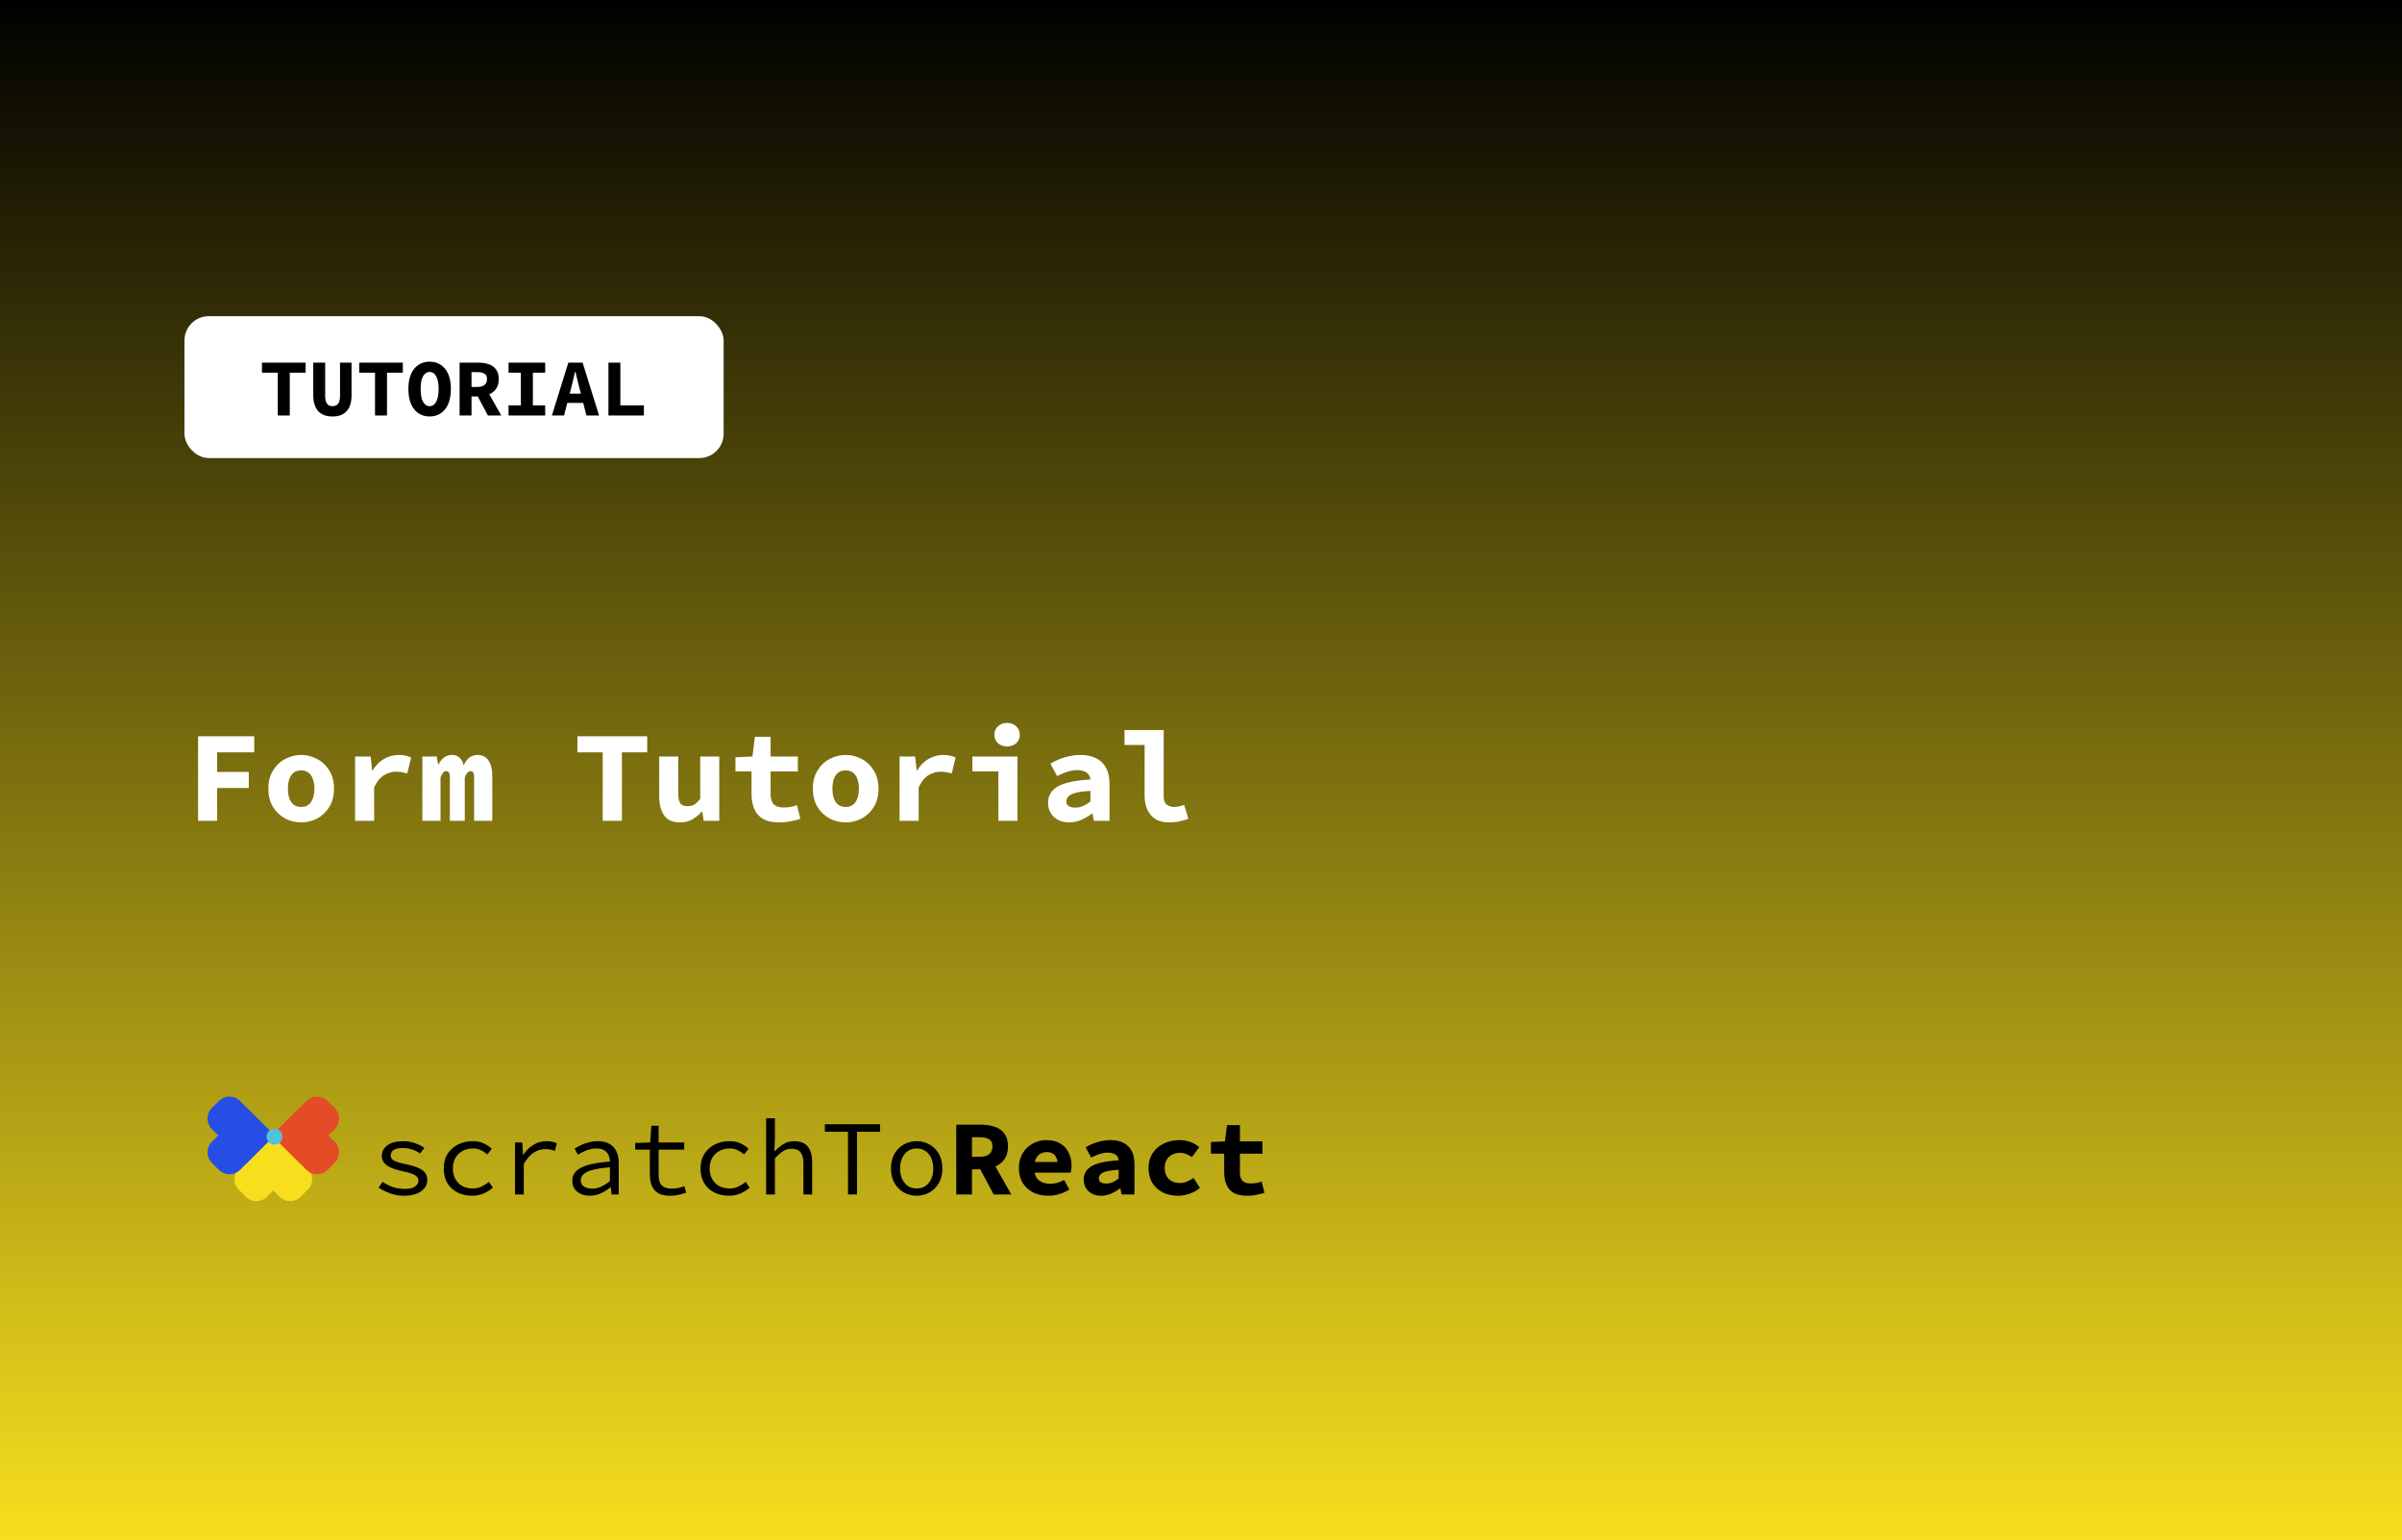 <svg width="1185" height="760" viewBox="0 0 1185 760" fill="none" xmlns="http://www.w3.org/2000/svg">
<rect x="0" y="0" width="1185" height="760" fill="#333333" stroke="none"/>
<rect width="1185" height="760" fill="url(#paint0_linear_90_78)"/>
<rect x="91" y="156" width="266" height="70" rx="12" fill="white"/>
<path d="M137.04 205V183.88H129.24V178.92H150.76V183.88H142.96V205H137.04ZM164.064 205.48C162.464 205.48 161.064 205.253 159.864 204.8C158.691 204.32 157.704 203.64 156.904 202.76C156.131 201.853 155.544 200.76 155.144 199.48C154.744 198.173 154.544 196.667 154.544 194.96V178.92H160.424V195.56C160.424 196.6 160.558 197.48 160.824 198.2C161.091 198.92 161.491 199.467 162.024 199.84C162.558 200.213 163.238 200.4 164.064 200.4C164.891 200.4 165.571 200.213 166.104 199.84C166.664 199.467 167.078 198.92 167.344 198.2C167.611 197.48 167.744 196.6 167.744 195.56V178.92H173.424V194.96C173.424 196.667 173.238 198.173 172.864 199.48C172.491 200.76 171.904 201.853 171.104 202.76C170.331 203.64 169.358 204.32 168.184 204.8C167.011 205.253 165.638 205.48 164.064 205.48ZM185.009 205V183.88H177.209V178.92H198.729V183.88H190.929V205H185.009ZM211.953 205.48C209.873 205.48 208.046 204.96 206.473 203.92C204.9 202.88 203.673 201.36 202.793 199.36C201.913 197.333 201.473 194.827 201.473 191.84C201.473 188.933 201.913 186.493 202.793 184.52C203.673 182.52 204.9 181.013 206.473 180C208.046 178.96 209.873 178.44 211.953 178.44C214.033 178.44 215.86 178.96 217.433 180C219.006 181.013 220.233 182.52 221.113 184.52C221.993 186.493 222.433 188.933 222.433 191.84C222.433 194.827 221.993 197.333 221.113 199.36C220.233 201.36 219.006 202.88 217.433 203.92C215.86 204.96 214.033 205.48 211.953 205.48ZM211.953 200.4C212.86 200.4 213.646 200.08 214.313 199.44C214.98 198.773 215.486 197.813 215.833 196.56C216.206 195.28 216.393 193.707 216.393 191.84C216.393 190.027 216.206 188.507 215.833 187.28C215.486 186.053 214.98 185.12 214.313 184.48C213.646 183.84 212.86 183.52 211.953 183.52C211.046 183.52 210.26 183.84 209.593 184.48C208.926 185.12 208.406 186.053 208.033 187.28C207.686 188.507 207.513 190.027 207.513 191.84C207.513 193.707 207.686 195.28 208.033 196.56C208.406 197.813 208.926 198.773 209.593 199.44C210.26 200.08 211.046 200.4 211.953 200.4ZM226.738 205V178.92H235.978C237.818 178.92 239.498 179.173 241.018 179.68C242.538 180.16 243.751 181 244.658 182.2C245.591 183.373 246.058 184.987 246.058 187.04C246.058 189.04 245.591 190.667 244.658 191.92C243.751 193.173 242.538 194.107 241.018 194.72C239.498 195.307 237.818 195.6 235.978 195.6H232.618V205H226.738ZM232.618 190.92H235.498C237.044 190.92 238.218 190.6 239.018 189.96C239.844 189.293 240.258 188.32 240.258 187.04C240.258 185.76 239.844 184.867 239.018 184.36C238.218 183.853 237.044 183.6 235.498 183.6H232.618V190.92ZM234.898 194.08L238.978 190.28L247.298 205H240.698L234.898 194.08ZM250.882 205V200.04H256.962V183.88H250.882V178.92H268.962V183.88H262.882V200.04H268.962V205H250.882ZM272.266 205L280.386 178.92H287.426L295.546 205H289.306L285.946 191.8C285.626 190.493 285.28 189.107 284.906 187.64C284.533 186.173 284.186 184.76 283.866 183.4H283.706C283.386 184.76 283.053 186.173 282.706 187.64C282.36 189.107 282.013 190.493 281.666 191.8L278.266 205H272.266ZM277.626 198.8V194.2H290.106V198.8H277.626ZM300.171 205V178.92H306.051V200.04H317.651V205H300.171Z" fill="black"/>
<path d="M97.72 405V363.272H125.432V371.208H107.128V380.872H122.744V388.808H107.128V405H97.72ZM148.575 405.768C145.802 405.768 143.178 405.128 140.703 403.848C138.228 402.525 136.223 400.627 134.687 398.152C133.151 395.635 132.383 392.627 132.383 389.128C132.383 385.629 133.151 382.643 134.687 380.168C136.223 377.651 138.228 375.752 140.703 374.472C143.178 373.149 145.802 372.488 148.575 372.488C151.348 372.488 153.972 373.149 156.447 374.472C158.922 375.752 160.927 377.651 162.463 380.168C163.999 382.643 164.767 385.629 164.767 389.128C164.767 392.627 163.999 395.635 162.463 398.152C160.927 400.627 158.922 402.525 156.447 403.848C153.972 405.128 151.348 405.768 148.575 405.768ZM148.575 398.152C150.026 398.152 151.22 397.789 152.159 397.064C153.14 396.339 153.866 395.293 154.335 393.928C154.847 392.563 155.103 390.963 155.103 389.128C155.103 387.293 154.847 385.693 154.335 384.328C153.866 382.963 153.14 381.917 152.159 381.192C151.22 380.467 150.026 380.104 148.575 380.104C147.124 380.104 145.908 380.467 144.927 381.192C143.988 381.917 143.263 382.963 142.751 384.328C142.282 385.693 142.047 387.293 142.047 389.128C142.047 390.963 142.282 392.563 142.751 393.928C143.263 395.293 143.988 396.339 144.927 397.064C145.908 397.789 147.124 398.152 148.575 398.152ZM175.174 405V373.256H182.854L183.622 380.168H183.814C185.393 377.565 187.291 375.645 189.51 374.408C191.771 373.128 194.161 372.488 196.678 372.488C198.086 372.488 199.217 372.595 200.07 372.808C200.966 373.021 201.883 373.341 202.822 373.768L200.902 381.64C199.921 381.341 199.025 381.128 198.214 381C197.446 380.829 196.465 380.744 195.27 380.744C193.307 380.744 191.366 381.32 189.446 382.472C187.569 383.624 185.947 385.629 184.582 388.488V405H175.174ZM208.365 405V373.256H215.469L216.109 377.16H216.365C216.962 375.88 217.794 374.792 218.861 373.896C219.928 372.957 221.378 372.488 223.213 372.488C224.578 372.488 225.752 372.936 226.733 373.832C227.714 374.685 228.376 375.965 228.717 377.672C229.314 376.221 230.168 375.005 231.277 374.024C232.429 373 233.922 372.488 235.757 372.488C238.018 372.488 239.768 373.405 241.005 375.24C242.242 377.075 242.861 379.571 242.861 382.728V405H233.901V383.368C233.901 381.448 233.325 380.488 232.173 380.488C231.576 380.488 231.042 380.744 230.573 381.256C230.146 381.725 229.72 382.493 229.293 383.56V405H221.933V383.368C221.933 382.387 221.784 381.661 221.485 381.192C221.186 380.723 220.738 380.488 220.141 380.488C219.544 380.488 219.032 380.744 218.605 381.256C218.178 381.725 217.752 382.493 217.325 383.56V405H208.365ZM297.339 405V371.208H284.859V363.272H319.291V371.208H306.811V405H297.339ZM335.522 405.768C331.895 405.768 329.271 404.616 327.65 402.312C326.029 400.008 325.218 396.851 325.218 392.84V373.256H334.626V391.624C334.626 393.757 334.946 395.315 335.586 396.296C336.269 397.277 337.485 397.768 339.234 397.768C340.429 397.768 341.495 397.512 342.434 397C343.373 396.488 344.375 395.528 345.442 394.12V373.256H354.85V405H347.17L346.466 400.456H346.21C344.802 402.035 343.245 403.315 341.538 404.296C339.831 405.277 337.826 405.768 335.522 405.768ZM384.457 405.768C381.086 405.768 378.398 405.192 376.393 404.04C374.43 402.845 373.001 401.203 372.105 399.112C371.209 397.021 370.761 394.589 370.761 391.816V380.616H362.825V373.64L371.209 373.256L372.425 363.528H380.169V373.256H393.609V380.616H380.169V391.752C380.169 393.331 380.404 394.611 380.873 395.592C381.342 396.573 382.068 397.299 383.049 397.768C384.03 398.195 385.289 398.408 386.825 398.408C388.062 398.408 389.193 398.301 390.217 398.088C391.241 397.875 392.222 397.597 393.161 397.256L394.825 404.04C393.417 404.467 391.86 404.851 390.153 405.192C388.489 405.576 386.59 405.768 384.457 405.768ZM417.2 405.768C414.427 405.768 411.803 405.128 409.328 403.848C406.853 402.525 404.848 400.627 403.312 398.152C401.776 395.635 401.008 392.627 401.008 389.128C401.008 385.629 401.776 382.643 403.312 380.168C404.848 377.651 406.853 375.752 409.328 374.472C411.803 373.149 414.427 372.488 417.2 372.488C419.973 372.488 422.597 373.149 425.072 374.472C427.547 375.752 429.552 377.651 431.088 380.168C432.624 382.643 433.392 385.629 433.392 389.128C433.392 392.627 432.624 395.635 431.088 398.152C429.552 400.627 427.547 402.525 425.072 403.848C422.597 405.128 419.973 405.768 417.2 405.768ZM417.2 398.152C418.651 398.152 419.845 397.789 420.784 397.064C421.765 396.339 422.491 395.293 422.96 393.928C423.472 392.563 423.728 390.963 423.728 389.128C423.728 387.293 423.472 385.693 422.96 384.328C422.491 382.963 421.765 381.917 420.784 381.192C419.845 380.467 418.651 380.104 417.2 380.104C415.749 380.104 414.533 380.467 413.552 381.192C412.613 381.917 411.888 382.963 411.376 384.328C410.907 385.693 410.672 387.293 410.672 389.128C410.672 390.963 410.907 392.563 411.376 393.928C411.888 395.293 412.613 396.339 413.552 397.064C414.533 397.789 415.749 398.152 417.2 398.152ZM443.799 405V373.256H451.479L452.247 380.168H452.439C454.018 377.565 455.916 375.645 458.135 374.408C460.396 373.128 462.786 372.488 465.303 372.488C466.711 372.488 467.842 372.595 468.695 372.808C469.591 373.021 470.508 373.341 471.447 373.768L469.527 381.64C468.546 381.341 467.65 381.128 466.839 381C466.071 380.829 465.09 380.744 463.895 380.744C461.932 380.744 459.991 381.32 458.071 382.472C456.194 383.624 454.572 385.629 453.207 388.488V405H443.799ZM492.542 405V380.616H479.742V373.256H501.95V405H492.542ZM496.83 368.264C495.038 368.264 493.545 367.752 492.35 366.728C491.155 365.661 490.558 364.275 490.558 362.568C490.558 360.819 491.155 359.411 492.35 358.344C493.545 357.235 495.038 356.68 496.83 356.68C498.665 356.68 500.158 357.235 501.31 358.344C502.505 359.411 503.102 360.819 503.102 362.568C503.102 364.275 502.505 365.661 501.31 366.728C500.158 367.752 498.665 368.264 496.83 368.264ZM527.461 405.768C525.328 405.768 523.472 405.341 521.893 404.488C520.357 403.635 519.162 402.483 518.309 401.032C517.456 399.581 517.029 397.96 517.029 396.168C517.029 392.627 518.629 389.917 521.829 388.04C525.072 386.163 530.448 385.011 537.957 384.584C537.829 383.603 537.509 382.771 536.997 382.088C536.485 381.405 535.738 380.893 534.757 380.552C533.818 380.168 532.624 379.976 531.173 379.976C530.149 379.976 529.125 380.104 528.101 380.36C527.077 380.573 526.01 380.915 524.901 381.384C523.834 381.811 522.704 382.323 521.509 382.92L518.181 376.776C519.632 375.923 521.146 375.176 522.725 374.536C524.346 373.896 526.01 373.405 527.717 373.064C529.466 372.68 531.237 372.488 533.029 372.488C536.016 372.488 538.576 373.021 540.709 374.088C542.842 375.112 544.485 376.691 545.637 378.824C546.789 380.915 547.365 383.581 547.365 386.824V405H539.685L538.981 401.416H538.725C537.146 402.611 535.397 403.635 533.477 404.488C531.557 405.341 529.552 405.768 527.461 405.768ZM530.469 398.472C531.877 398.472 533.2 398.195 534.437 397.64C535.674 397.043 536.848 396.317 537.957 395.464V390.216C534.842 390.387 532.41 390.707 530.661 391.176C528.954 391.645 527.76 392.243 527.077 392.968C526.394 393.693 526.053 394.525 526.053 395.464C526.053 396.104 526.224 396.659 526.565 397.128C526.949 397.597 527.461 397.939 528.101 398.152C528.784 398.365 529.573 398.472 530.469 398.472ZM576.78 405.768C572.812 405.768 569.804 404.573 567.756 402.184C565.708 399.795 564.684 396.595 564.684 392.584V367.56H554.764V360.2H574.092V392.968C574.092 394.931 574.625 396.296 575.692 397.064C576.759 397.789 577.932 398.152 579.212 398.152C579.98 398.152 580.748 398.067 581.516 397.896C582.327 397.725 583.223 397.469 584.204 397.128L586.252 404.04C584.631 404.552 583.137 404.957 581.772 405.256C580.449 405.597 578.785 405.768 576.78 405.768Z" fill="white"/>
<path d="M148.694 573.468L131.668 590.488C128.803 593.352 124.158 593.352 121.293 590.488L117.784 586.981C114.92 584.117 114.92 579.473 117.785 576.61L134.811 559.59L148.694 573.468Z" fill="#F7DF1E"/>
<path d="M134.811 559.59L151.837 576.61C154.702 579.474 154.702 584.117 151.837 586.981L148.328 590.488C145.463 593.352 140.818 593.352 137.953 590.488L120.927 573.468L134.811 559.59Z" fill="#F7DF1E"/>
<path d="M121.544 574.083L104.518 557.064C101.653 554.2 101.653 549.557 104.518 546.693L108.027 543.185C110.892 540.322 115.537 540.322 118.402 543.185L135.428 560.205L121.544 574.083Z" fill="#264DE4"/>
<path d="M135.427 560.205L118.401 577.225C115.536 580.089 110.891 580.089 108.026 577.225L104.517 573.717C101.652 570.853 101.652 566.21 104.517 563.346L121.543 546.327L135.427 560.205Z" fill="#264DE4"/>
<path d="M148.079 546.327L165.105 563.347C167.97 566.211 167.97 570.854 165.105 573.718L161.596 577.225C158.731 580.089 154.086 580.089 151.221 577.225L134.195 560.206L148.079 546.327Z" fill="#E34C26"/>
<path d="M134.196 560.205L151.222 543.186C154.087 540.322 158.732 540.322 161.597 543.186L165.106 546.693C167.971 549.557 167.971 554.2 165.106 557.064L148.08 574.084L134.196 560.205Z" fill="#E34C26"/>
<path d="M135.427 556.896C133.258 556.896 131.5 558.653 131.5 560.821C131.5 562.989 133.258 564.747 135.427 564.747C137.595 564.747 139.354 562.989 139.354 560.821C139.354 558.653 137.595 556.896 135.427 556.896Z" fill="#53C1DE"/>
<path d="M199.399 589.967C196.899 589.967 194.557 589.562 192.374 588.753C190.191 587.943 188.324 587.01 186.775 585.954L188.782 583.103C190.261 584.159 191.898 585.004 193.694 585.638C195.49 586.271 197.568 586.588 199.927 586.588C202.11 586.588 203.73 586.183 204.786 585.374C205.878 584.564 206.424 583.631 206.424 582.575C206.424 582.082 206.318 581.625 206.107 581.202C205.931 580.78 205.561 580.375 204.998 579.988C204.469 579.601 203.677 579.231 202.621 578.879C201.564 578.527 200.156 578.175 198.395 577.823C195.05 577.119 192.532 576.169 190.842 574.972C189.187 573.775 188.359 572.226 188.359 570.326C188.359 568.249 189.257 566.524 191.053 565.151C192.849 563.743 195.508 563.039 199.029 563.039C201.001 563.039 202.903 563.374 204.734 564.042C206.565 564.676 208.114 565.433 209.382 566.313L207.269 569.111C206.107 568.266 204.786 567.615 203.307 567.158C201.829 566.665 200.279 566.418 198.659 566.418C197.18 566.418 196.001 566.594 195.12 566.946C194.275 567.263 193.659 567.703 193.272 568.266C192.92 568.83 192.744 569.446 192.744 570.114C192.744 571.206 193.325 572.068 194.487 572.702C195.684 573.3 197.585 573.863 200.191 574.391C203.043 574.99 205.227 575.658 206.741 576.398C208.29 577.137 209.347 577.982 209.91 578.932C210.509 579.882 210.808 581.009 210.808 582.311C210.808 583.719 210.368 585.004 209.487 586.166C208.607 587.292 207.322 588.207 205.632 588.911C203.941 589.615 201.864 589.967 199.399 589.967ZM232.971 589.967C230.295 589.967 227.883 589.439 225.735 588.383C223.622 587.327 221.95 585.796 220.717 583.79C219.52 581.783 218.921 579.372 218.921 576.556C218.921 573.67 219.573 571.223 220.876 569.217C222.179 567.21 223.904 565.679 226.052 564.623C228.235 563.567 230.63 563.039 233.236 563.039C235.348 563.039 237.162 563.409 238.677 564.148C240.226 564.887 241.529 565.767 242.585 566.788L240.42 569.586C239.363 568.671 238.272 567.95 237.144 567.422C236.017 566.894 234.767 566.63 233.394 566.63C231.422 566.63 229.679 567.052 228.165 567.897C226.651 568.706 225.471 569.868 224.626 571.382C223.816 572.86 223.411 574.585 223.411 576.556C223.411 578.492 223.816 580.199 224.626 581.678C225.436 583.156 226.58 584.318 228.059 585.162C229.573 585.972 231.316 586.377 233.288 586.377C234.873 586.377 236.317 586.06 237.62 585.426C238.958 584.793 240.155 584.036 241.212 583.156L243.166 585.954C241.758 587.222 240.173 588.207 238.412 588.911C236.686 589.615 234.873 589.967 232.971 589.967ZM254.079 589.334V563.673H257.671L258.041 569.745H258.199C259.537 567.668 261.192 566.031 263.164 564.834C265.136 563.638 267.302 563.039 269.661 563.039C270.612 563.039 271.492 563.127 272.302 563.303C273.147 563.444 273.957 563.708 274.732 564.095L273.728 567.844C272.848 567.527 272.091 567.298 271.457 567.158C270.823 567.017 269.996 566.946 268.974 566.946C267.038 566.946 265.171 567.51 263.376 568.636C261.615 569.727 259.96 571.61 258.411 574.286V589.334H254.079ZM291.033 589.967C289.448 589.967 287.987 589.686 286.649 589.122C285.31 588.524 284.254 587.679 283.479 586.588C282.705 585.497 282.317 584.194 282.317 582.681C282.317 579.794 283.761 577.612 286.649 576.134C289.536 574.62 294.29 573.599 300.91 573.071C300.875 571.91 300.628 570.836 300.17 569.85C299.748 568.865 299.044 568.09 298.058 567.527C297.072 566.929 295.751 566.63 294.096 566.63C293.005 566.63 291.913 566.788 290.821 567.105C289.765 567.386 288.744 567.774 287.758 568.266C286.807 568.724 285.927 569.199 285.117 569.692L283.427 566.735C284.272 566.172 285.293 565.609 286.49 565.046C287.723 564.447 289.043 563.972 290.452 563.62C291.86 563.233 293.321 563.039 294.836 563.039C297.195 563.039 299.132 563.479 300.646 564.359C302.195 565.239 303.34 566.471 304.079 568.055C304.854 569.604 305.241 571.452 305.241 573.599V589.334H301.702L301.332 585.849H301.174C299.765 586.975 298.181 587.943 296.42 588.753C294.66 589.562 292.864 589.967 291.033 589.967ZM292.195 586.482C293.674 586.482 295.135 586.148 296.579 585.479C298.022 584.81 299.466 583.878 300.91 582.681V575.922C297.248 576.239 294.36 576.679 292.247 577.242C290.17 577.806 288.691 578.527 287.811 579.407C286.965 580.252 286.543 581.238 286.543 582.364C286.543 583.314 286.807 584.106 287.335 584.74C287.863 585.338 288.55 585.778 289.395 586.06C290.275 586.342 291.209 586.482 292.195 586.482ZM330.52 589.967C328.02 589.967 326.048 589.527 324.604 588.647C323.16 587.732 322.121 586.482 321.488 584.898C320.889 583.314 320.59 581.466 320.59 579.354V567.21H313.353V563.937L320.748 563.673L321.329 555.436H324.921V563.673H337.545V567.21H324.921V579.407C324.921 580.921 325.114 582.206 325.502 583.262C325.889 584.318 326.558 585.11 327.509 585.638C328.46 586.166 329.763 586.43 331.418 586.43C332.65 586.43 333.759 586.324 334.745 586.113C335.731 585.902 336.682 585.62 337.598 585.268L338.548 588.436C337.386 588.858 336.154 589.21 334.851 589.492C333.583 589.809 332.139 589.967 330.52 589.967ZM359.656 589.967C356.979 589.967 354.567 589.439 352.419 588.383C350.307 587.327 348.634 585.796 347.401 583.79C346.204 581.783 345.606 579.372 345.606 576.556C345.606 573.67 346.257 571.223 347.56 569.217C348.863 567.21 350.588 565.679 352.736 564.623C354.919 563.567 357.314 563.039 359.92 563.039C362.032 563.039 363.846 563.409 365.36 564.148C366.91 564.887 368.212 565.767 369.269 566.788L367.103 569.586C366.047 568.671 364.955 567.95 363.828 567.422C362.702 566.894 361.451 566.63 360.078 566.63C358.106 566.63 356.363 567.052 354.849 567.897C353.335 568.706 352.155 569.868 351.31 571.382C350.5 572.86 350.095 574.585 350.095 576.556C350.095 578.492 350.5 580.199 351.31 581.678C352.12 583.156 353.264 584.318 354.743 585.162C356.258 585.972 358.001 586.377 359.973 586.377C361.557 586.377 363.001 586.06 364.304 585.426C365.642 584.793 366.839 584.036 367.895 583.156L369.85 585.954C368.441 587.222 366.857 588.207 365.096 588.911C363.371 589.615 361.557 589.967 359.656 589.967ZM377.963 589.334V551.74H382.295V561.983L382.031 568.055H382.189C383.492 566.647 384.918 565.468 386.467 564.518C388.017 563.532 389.795 563.039 391.802 563.039C394.831 563.039 397.067 563.919 398.51 565.679C399.954 567.439 400.676 570.009 400.676 573.388V589.334H396.345V573.969C396.345 571.54 395.887 569.745 394.971 568.583C394.056 567.386 392.542 566.788 390.429 566.788C388.915 566.788 387.559 567.175 386.362 567.95C385.165 568.724 383.809 569.886 382.295 571.434V589.334H377.963ZM418.35 589.334V558.393H406.941V554.697H434.196V558.393H422.787V589.334H418.35ZM452.24 589.967C449.986 589.967 447.891 589.439 445.954 588.383C444.053 587.327 442.503 585.796 441.306 583.79C440.144 581.783 439.563 579.372 439.563 576.556C439.563 573.67 440.144 571.223 441.306 569.217C442.503 567.21 444.053 565.679 445.954 564.623C447.891 563.567 449.986 563.039 452.24 563.039C454.493 563.039 456.571 563.567 458.472 564.623C460.409 565.679 461.958 567.21 463.121 569.217C464.318 571.223 464.916 573.67 464.916 576.556C464.916 579.372 464.318 581.783 463.121 583.79C461.958 585.796 460.409 587.327 458.472 588.383C456.571 589.439 454.493 589.967 452.24 589.967ZM452.24 586.377C453.895 586.377 455.338 585.972 456.571 585.162C457.803 584.318 458.754 583.156 459.423 581.678C460.092 580.199 460.427 578.492 460.427 576.556C460.427 574.585 460.092 572.86 459.423 571.382C458.754 569.868 457.803 568.706 456.571 567.897C455.338 567.052 453.895 566.63 452.24 566.63C450.585 566.63 449.141 567.052 447.908 567.897C446.711 568.706 445.76 569.868 445.056 571.382C444.387 572.86 444.053 574.585 444.053 576.556C444.053 578.492 444.387 580.199 445.056 581.678C445.76 583.156 446.711 584.318 447.908 585.162C449.141 585.972 450.585 586.377 452.24 586.377ZM471.762 589.334V554.908H483.964C486.393 554.908 488.612 555.242 490.619 555.911C492.626 556.545 494.228 557.654 495.426 559.238C496.658 560.786 497.274 562.916 497.274 565.626C497.274 568.266 496.658 570.414 495.426 572.068C494.228 573.722 492.626 574.954 490.619 575.764C488.612 576.538 486.393 576.926 483.964 576.926H479.527V589.334H471.762ZM479.527 570.748H483.33C485.372 570.748 486.922 570.326 487.978 569.481C489.07 568.601 489.615 567.316 489.615 565.626C489.615 563.937 489.07 562.758 487.978 562.089C486.922 561.42 485.372 561.086 483.33 561.086H479.527V570.748ZM482.538 574.919L487.925 569.903L498.912 589.334H490.196L482.538 574.919ZM517.167 589.967C514.455 589.967 511.99 589.439 509.772 588.383C507.589 587.292 505.846 585.726 504.543 583.684C503.275 581.607 502.641 579.126 502.641 576.239C502.641 573.388 503.293 570.942 504.596 568.9C505.899 566.823 507.589 565.239 509.666 564.148C511.744 563.057 513.945 562.511 516.269 562.511C518.98 562.511 521.252 563.074 523.083 564.201C524.914 565.292 526.287 566.788 527.203 568.689C528.153 570.554 528.629 572.684 528.629 575.078C528.629 575.782 528.576 576.468 528.47 577.137C528.4 577.77 528.329 578.246 528.259 578.562H508.399V573.335H523.03L521.815 574.814C521.815 572.702 521.357 571.118 520.442 570.062C519.561 568.97 518.258 568.425 516.533 568.425C515.265 568.425 514.156 568.706 513.205 569.27C512.255 569.833 511.515 570.695 510.987 571.857C510.459 573.018 510.195 574.479 510.195 576.239C510.195 578.034 510.512 579.513 511.145 580.674C511.779 581.801 512.695 582.646 513.892 583.209C515.089 583.772 516.533 584.054 518.223 584.054C519.42 584.054 520.547 583.895 521.604 583.578C522.695 583.262 523.822 582.804 524.984 582.206L527.572 586.905C526.058 587.855 524.385 588.612 522.554 589.175C520.723 589.703 518.927 589.967 517.167 589.967ZM543.239 589.967C541.479 589.967 539.947 589.615 538.644 588.911C537.376 588.207 536.39 587.257 535.686 586.06C534.982 584.863 534.63 583.526 534.63 582.047C534.63 579.126 535.95 576.89 538.591 575.342C541.267 573.793 545.704 572.842 551.902 572.49C551.796 571.681 551.532 570.994 551.109 570.431C550.687 569.868 550.071 569.446 549.261 569.164C548.486 568.847 547.5 568.689 546.303 568.689C545.458 568.689 544.612 568.794 543.767 569.006C542.922 569.182 542.042 569.463 541.126 569.85C540.246 570.202 539.313 570.625 538.327 571.118L535.58 566.049C536.778 565.345 538.028 564.729 539.331 564.201C540.669 563.673 542.042 563.268 543.45 562.986C544.894 562.67 546.356 562.511 547.834 562.511C550.299 562.511 552.412 562.951 554.173 563.831C555.934 564.676 557.289 565.978 558.24 567.738C559.191 569.463 559.666 571.663 559.666 574.338V589.334H553.328L552.747 586.377H552.535C551.233 587.362 549.789 588.207 548.204 588.911C546.62 589.615 544.965 589.967 543.239 589.967ZM545.722 583.948C546.884 583.948 547.975 583.719 548.997 583.262C550.018 582.769 550.986 582.17 551.902 581.466V577.137C549.331 577.278 547.324 577.542 545.88 577.929C544.472 578.316 543.486 578.809 542.922 579.407C542.359 580.006 542.077 580.692 542.077 581.466C542.077 581.994 542.218 582.452 542.5 582.839C542.817 583.226 543.239 583.508 543.767 583.684C544.331 583.86 544.982 583.948 545.722 583.948ZM581.196 589.967C578.449 589.967 575.967 589.439 573.748 588.383C571.565 587.292 569.822 585.726 568.519 583.684C567.252 581.607 566.618 579.126 566.618 576.239C566.618 573.353 567.322 570.889 568.731 568.847C570.139 566.77 571.988 565.204 574.277 564.148C576.601 563.057 579.101 562.511 581.777 562.511C583.855 562.511 585.738 562.846 587.429 563.514C589.119 564.148 590.51 564.993 591.601 566.049L588.01 570.854C586.989 570.15 586.003 569.639 585.052 569.322C584.136 568.97 583.186 568.794 582.2 568.794C580.721 568.794 579.4 569.094 578.238 569.692C577.076 570.29 576.178 571.153 575.544 572.279C574.91 573.406 574.594 574.726 574.594 576.239C574.594 577.753 574.893 579.073 575.491 580.199C576.125 581.326 576.988 582.188 578.08 582.786C579.206 583.385 580.492 583.684 581.935 583.684C583.309 583.684 584.559 583.438 585.686 582.945C586.848 582.452 587.904 581.871 588.855 581.202L591.971 586.113C590.422 587.415 588.679 588.383 586.742 589.017C584.841 589.65 582.992 589.967 581.196 589.967ZM615.244 589.967C612.462 589.967 610.244 589.492 608.589 588.542C606.969 587.556 605.789 586.201 605.05 584.476C604.31 582.751 603.941 580.745 603.941 578.457V569.217H597.391V563.462L604.31 563.145L605.314 555.119H611.705V563.145H622.797V569.217H611.705V578.404C611.705 579.706 611.899 580.762 612.286 581.572C612.674 582.382 613.272 582.98 614.082 583.367C614.892 583.719 615.931 583.895 617.198 583.895C618.22 583.895 619.153 583.807 619.998 583.631C620.843 583.455 621.653 583.226 622.428 582.945L623.801 588.542C622.639 588.894 621.354 589.21 619.945 589.492C618.572 589.809 617.005 589.967 615.244 589.967Z" fill="black"/>
<defs>
<linearGradient id="paint0_linear_90_78" x1="592.5" y1="0" x2="592.5" y2="760" gradientUnits="userSpaceOnUse">
<stop/>
<stop offset="1" stop-color="#F7DF1E"/>
</linearGradient>
</defs>
</svg>
